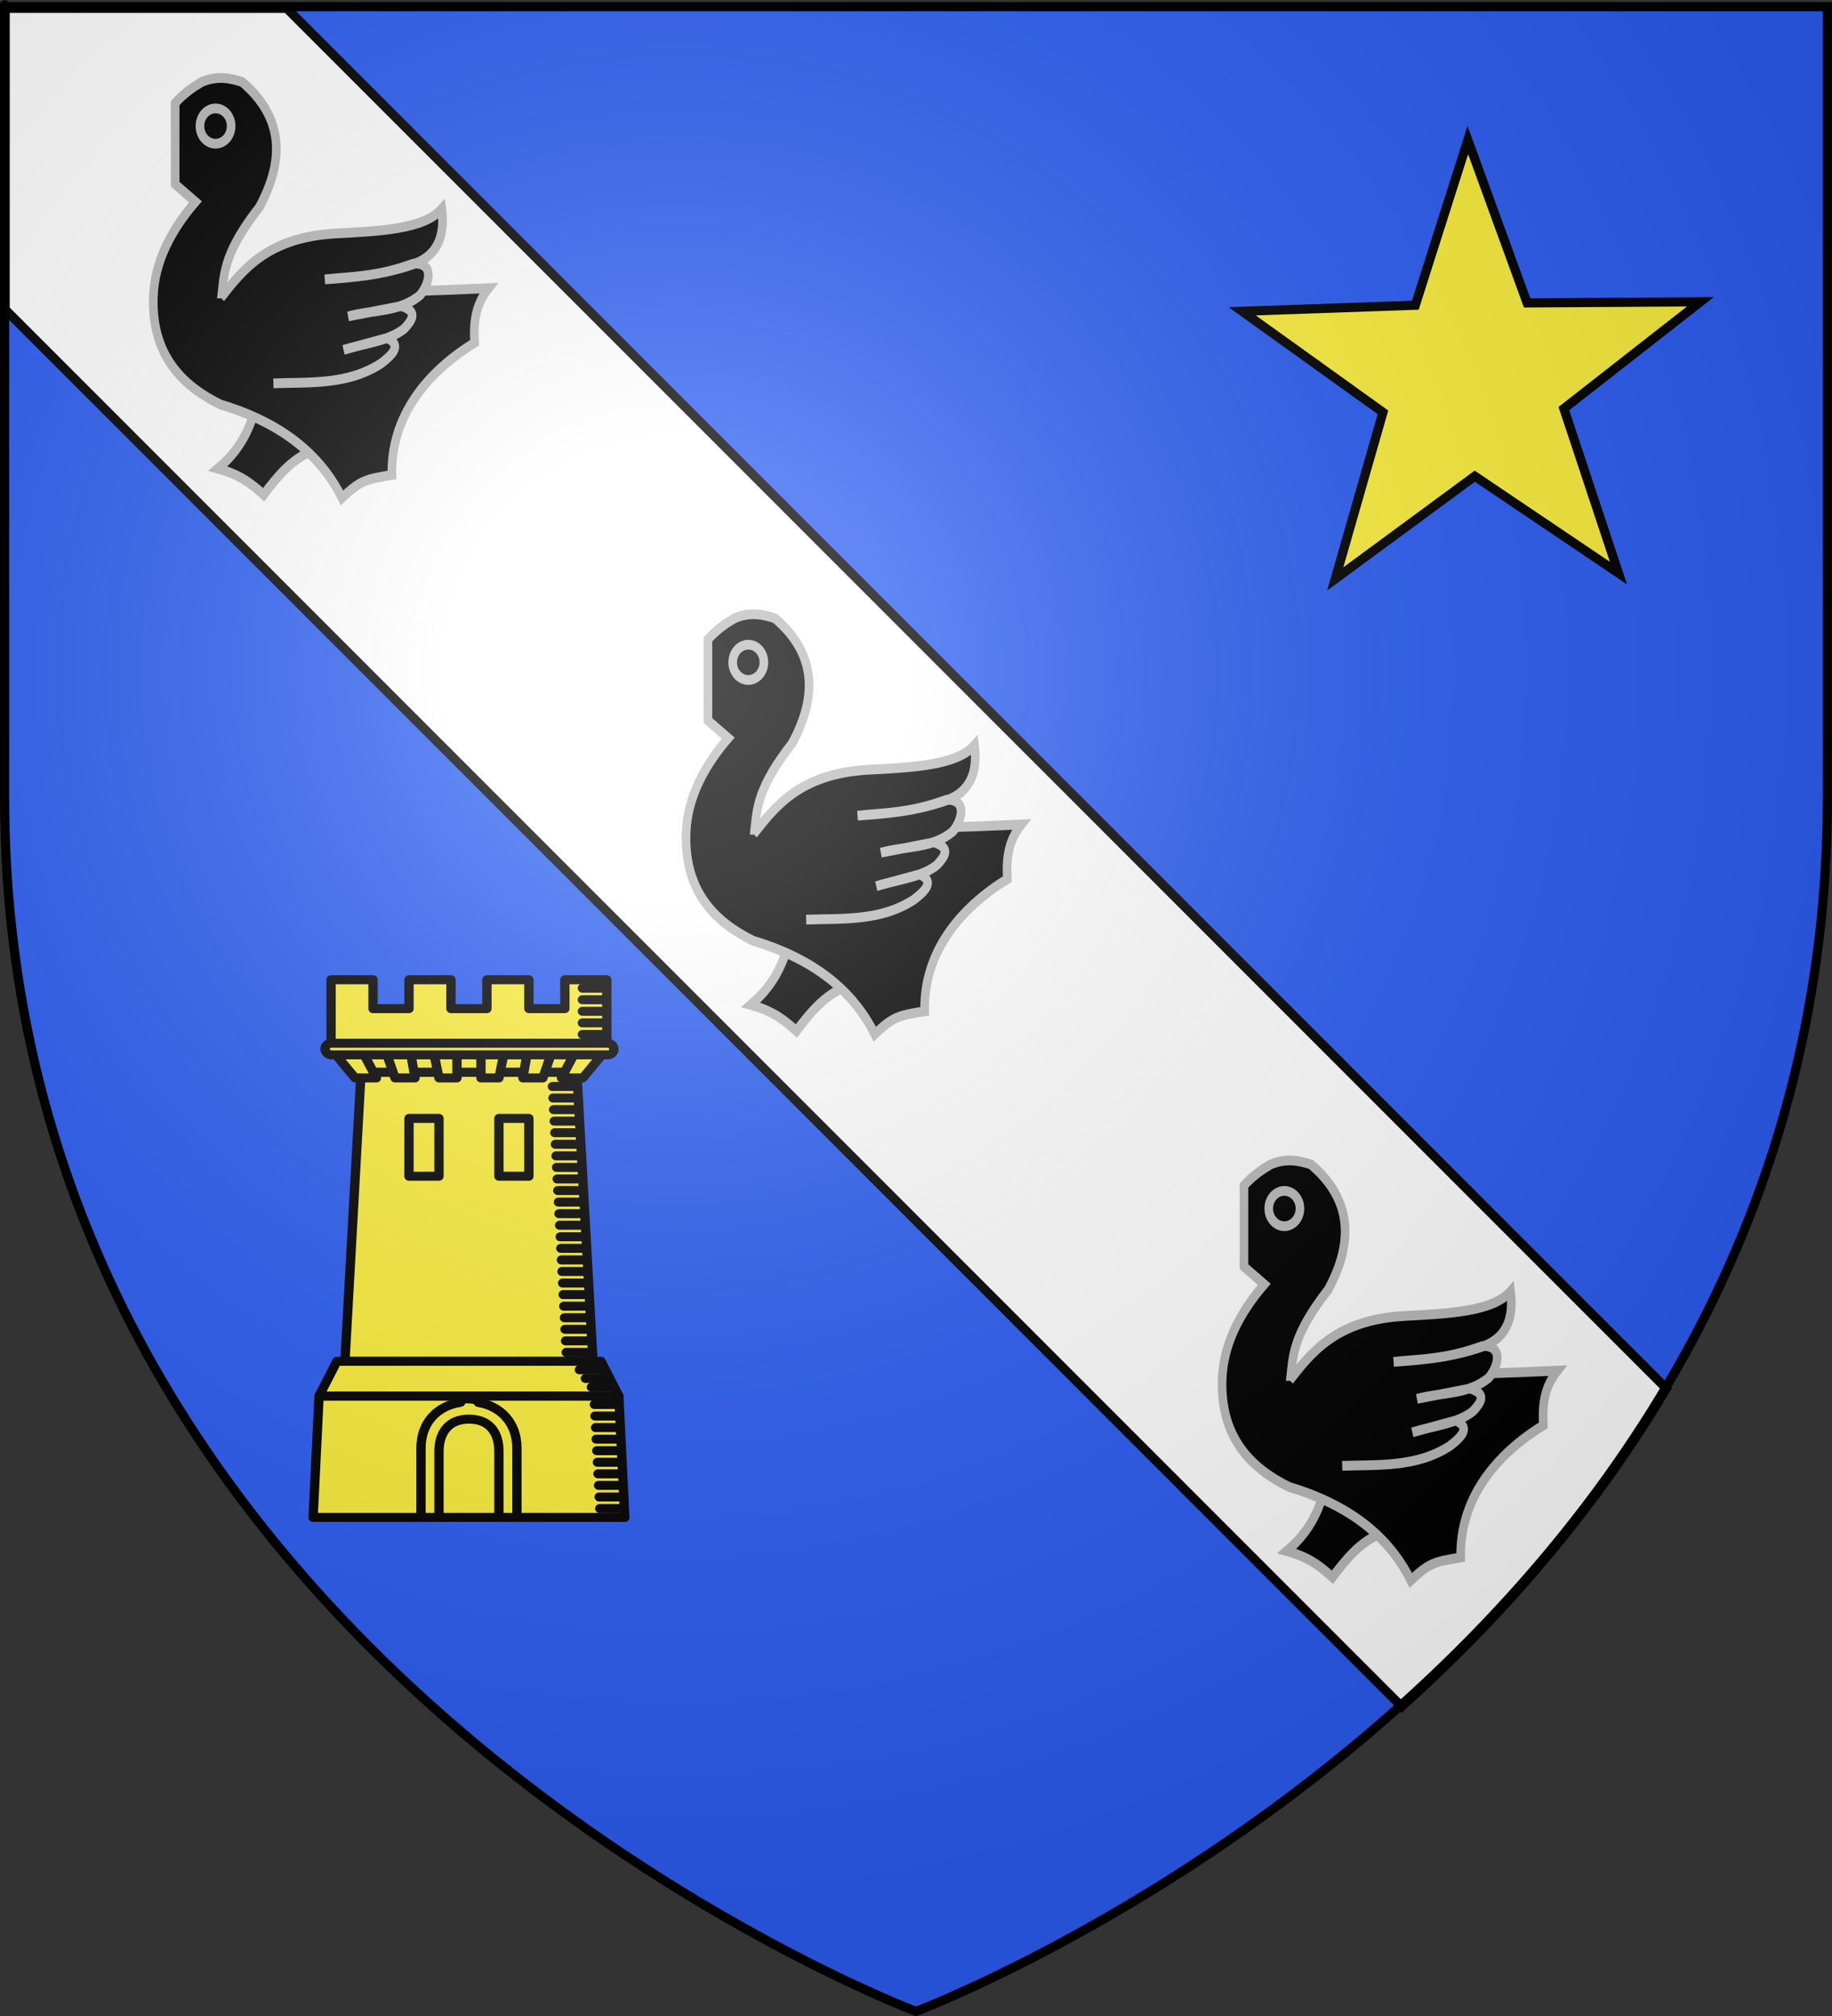 <?xml version="1.0" encoding="UTF-8" standalone="no"?>
<svg
   xmlns:dc="http://purl.org/dc/elements/1.1/"
   xmlns:cc="http://creativecommons.org/ns#"
   xmlns:rdf="http://www.w3.org/1999/02/22-rdf-syntax-ns#"
   xmlns:svg="http://www.w3.org/2000/svg"
   xmlns="http://www.w3.org/2000/svg"
   xmlns:xlink="http://www.w3.org/1999/xlink"
   xmlns:sodipodi="http://sodipodi.sourceforge.net/DTD/sodipodi-0.dtd"
   xmlns:inkscape="http://www.inkscape.org/namespaces/inkscape"
   height="660"
   width="600"
   version="1.0"
   id="svg2"
   sodipodi:version="0.32"
   inkscape:version="0.46"
   sodipodi:docname="Blason Villiers-en-Bière.svg"
   sodipodi:docbase="D:\Mes documents\Renaud-Notre Lapin"
   inkscape:export-filename="/Users/olivier/Desktop/Blason Rouge/Blason_Vide_3D.png"
   inkscape:export-xdpi="144"
   inkscape:export-ydpi="144"
   inkscape:output_extension="org.inkscape.output.svg.inkscape">
  <rect width="100%" height="100%" fill="#333333" stroke="none"/>
  <sodipodi:namedview
     inkscape:window-height="814"
     inkscape:window-width="1152"
     inkscape:pageshadow="2"
     inkscape:pageopacity="0.0"
     guidetolerance="10.0"
     gridtolerance="10.0"
     objecttolerance="10.0"
     borderopacity="1.0"
     bordercolor="#666666"
     pagecolor="#ffffff"
     id="base"
     showgrid="false"
     height="660px"
     inkscape:zoom="0.92272727"
     inkscape:cx="300"
     inkscape:cy="330"
     inkscape:window-x="120"
     inkscape:window-y="176"
     inkscape:current-layer="g5810"
     showguides="true"
     inkscape:guide-bbox="true" />
  <desc
     id="desc4">Flag of Canton of Valais (Wallis)</desc>
  <defs
     id="defs6">
    <clipPath
       clipPathUnits="userSpaceOnUse"
       id="clipPath3747">
      <g
         id="g3749"
         style="display:inline"
         transform="translate(40,173.447)">
        <path
           id="path3751"
           style="fill:none;fill-opacity:1;fill-rule:evenodd;stroke:#000000;stroke-width:3;stroke-linecap:butt;stroke-linejoin:miter;stroke-miterlimit:4;stroke-dasharray:none;stroke-opacity:1"
           d="M 598.5,3 C 598.5,3.001 598.5,2.188 598.5,2.188 M 1.5,2.188 L 1.5,260.719 C 1.5,546.17 300,658.5 300,658.5 C 300,658.5 300.778,658.198 300.969,658.125 L 3,3 M 598.5,6.312 L 302.281,657.594 C 325.579,648.332 598.5,534.018 598.5,260.719 C 598.5,-20.178 598.5,5.553 598.5,6.312 z" />
      </g>
    </clipPath>
    <inkscape:perspective
       sodipodi:type="inkscape:persp3d"
       inkscape:vp_x="0 : 330 : 1"
       inkscape:vp_y="0 : 1000 : 0"
       inkscape:vp_z="600 : 330 : 1"
       inkscape:persp3d-origin="300 : 220 : 1"
       id="perspective21" />
    <linearGradient
       id="linearGradient2893">
      <stop
         style="stop-color:white;stop-opacity:0.314;"
         offset="0"
         id="stop2895" />
      <stop
         id="stop2897"
         offset="0.19"
         style="stop-color:white;stop-opacity:0.251;" />
      <stop
         style="stop-color:#6b6b6b;stop-opacity:0.125;"
         offset="0.6"
         id="stop2901" />
      <stop
         style="stop-color:black;stop-opacity:0.125;"
         offset="1"
         id="stop2899" />
    </linearGradient>
    <radialGradient
       inkscape:collect="always"
       xlink:href="#linearGradient2893"
       id="radialGradient3163"
       gradientUnits="userSpaceOnUse"
       gradientTransform="matrix(1.353,0,0,1.349,-77.629,-85.747)"
       cx="221.445"
       cy="226.331"
       fx="221.445"
       fy="226.331"
       r="300" />
    <linearGradient
       id="linearGradient2230">
      <stop
         id="stop2232"
         offset="0"
         style="stop-color:#ffffff;stop-opacity:0.314" />
      <stop
         id="stop2234"
         offset="0.19"
         style="stop-color:#ffffff;stop-opacity:0.251" />
      <stop
         id="stop2236"
         offset="0.6"
         style="stop-color:#6b6b6b;stop-opacity:0.125" />
      <stop
         id="stop2238"
         offset="1"
         style="stop-color:#000000;stop-opacity:0.125" />
    </linearGradient>
    <linearGradient
       id="linearGradient2240">
      <stop
         id="stop2242"
         offset="0"
         style="stop-color:#ffffff;stop-opacity:1" />
      <stop
         id="stop2244"
         offset="0.229"
         style="stop-color:#ffffff;stop-opacity:1" />
      <stop
         id="stop2246"
         offset="1"
         style="stop-color:#000000;stop-opacity:1" />
    </linearGradient>
    <linearGradient
       id="linearGradient2248">
      <stop
         id="stop2250"
         offset="0"
         style="stop-color:#fd0000;stop-opacity:1" />
      <stop
         id="stop2252"
         offset="0.5"
         style="stop-color:#e77275;stop-opacity:0.659" />
      <stop
         id="stop2254"
         offset="1"
         style="stop-color:#000000;stop-opacity:0.323" />
    </linearGradient>
    <radialGradient
       gradientTransform="matrix(-4.167939e-4,2.183,-1.884,-3.599562e-4,615.597,-289.121)"
       gradientUnits="userSpaceOnUse"
       xlink:href="#linearGradient2955"
       id="radialGradient2256"
       fy="218.901"
       fx="225.524"
       r="300"
       cy="218.901"
       cx="225.524" />
    <polygon
       id="polygon2258"
       transform="scale(53,53)"
       points="0,-1 0.588,0.809 -0.951,-0.309 0.951,-0.309 -0.588,0.809 0,-1 " />
    <clipPath
       id="clipPath2260">
      <path
         id="path2262"
         d="M 0,-200 L 0,600 L 300,600 L 300,-200 L 0,-200 z " />
    </clipPath>
    <radialGradient
       gradientTransform="matrix(-4.167939e-4,2.183,-1.884,-3.599562e-4,615.597,-289.121)"
       gradientUnits="userSpaceOnUse"
       xlink:href="#linearGradient2955"
       id="radialGradient2264"
       fy="218.901"
       fx="225.524"
       r="300"
       cy="218.901"
       cx="225.524" />
    <radialGradient
       gradientTransform="matrix(0,1.749,-1.593,-1.049767e-7,551.788,-191.29)"
       gradientUnits="userSpaceOnUse"
       xlink:href="#linearGradient2955"
       id="radialGradient2266"
       fy="218.901"
       fx="225.524"
       r="300"
       cy="218.901"
       cx="225.524" />
    <radialGradient
       gradientTransform="matrix(0,1.386,-1.323,-5.741131e-8,-158.082,-109.541)"
       gradientUnits="userSpaceOnUse"
       xlink:href="#linearGradient2955"
       id="radialGradient2268"
       fy="218.901"
       fx="225.524"
       r="300"
       cy="218.901"
       cx="225.524" />
    <radialGradient
       gradientTransform="matrix(1.353,0,0,1.349,-77.629,-85.747)"
       gradientUnits="userSpaceOnUse"
       xlink:href="#linearGradient2893"
       id="radialGradient3901"
       fy="226.331"
       fx="221.445"
       r="300"
       cy="226.331"
       cx="221.445" />
    <radialGradient
       gradientTransform="matrix(0,1.386,-1.323,-5.741131e-8,-158.082,-109.541)"
       gradientUnits="userSpaceOnUse"
       xlink:href="#linearGradient2955"
       id="radialGradient2871"
       fy="218.901"
       fx="225.524"
       r="300"
       cy="218.901"
       cx="225.524" />
    <radialGradient
       gradientTransform="matrix(0,1.749,-1.593,-1.049767e-7,551.788,-191.29)"
       gradientUnits="userSpaceOnUse"
       xlink:href="#linearGradient2955"
       id="radialGradient2865"
       fy="218.901"
       fx="225.524"
       r="300"
       cy="218.901"
       cx="225.524" />
    <radialGradient
       gradientTransform="matrix(-4.167939e-4,2.183,-1.884,-3.599562e-4,615.597,-289.121)"
       gradientUnits="userSpaceOnUse"
       xlink:href="#linearGradient2955"
       id="radialGradient1911"
       fy="218.901"
       fx="225.524"
       r="300"
       cy="218.901"
       cx="225.524" />
    <clipPath
       id="clip">
      <path
         id="path10"
         d="M 0,-200 L 0,600 L 300,600 L 300,-200 L 0,-200 z " />
    </clipPath>
    <polygon
       id="star"
       transform="scale(53,53)"
       points="0,-1 0.588,0.809 -0.951,-0.309 0.951,-0.309 -0.588,0.809 0,-1 " />
    <radialGradient
       gradientTransform="matrix(-4.167939e-4,2.183,-1.884,-3.599562e-4,615.597,-289.121)"
       gradientUnits="userSpaceOnUse"
       xlink:href="#linearGradient2955"
       id="radialGradient2961"
       fy="218.901"
       fx="225.524"
       r="300"
       cy="218.901"
       cx="225.524" />
    <linearGradient
       id="linearGradient2955">
      <stop
         id="stop2867"
         offset="0"
         style="stop-color:#fd0000;stop-opacity:1" />
      <stop
         id="stop2873"
         offset="0.5"
         style="stop-color:#e77275;stop-opacity:0.659" />
      <stop
         id="stop2959"
         offset="1"
         style="stop-color:#000000;stop-opacity:0.323" />
    </linearGradient>
    <linearGradient
       id="linearGradient2885">
      <stop
         id="stop2887"
         offset="0"
         style="stop-color:#ffffff;stop-opacity:1" />
      <stop
         id="stop2891"
         offset="0.229"
         style="stop-color:#ffffff;stop-opacity:1" />
      <stop
         id="stop2889"
         offset="1"
         style="stop-color:#000000;stop-opacity:1" />
    </linearGradient>
    <linearGradient
       id="linearGradient3876">
      <stop
         id="stop3878"
         offset="0"
         style="stop-color:#ffffff;stop-opacity:0.314" />
      <stop
         id="stop3880"
         offset="0.19"
         style="stop-color:#ffffff;stop-opacity:0.251" />
      <stop
         id="stop3882"
         offset="0.6"
         style="stop-color:#6b6b6b;stop-opacity:0.125" />
      <stop
         id="stop3884"
         offset="1"
         style="stop-color:#000000;stop-opacity:0.125" />
    </linearGradient>
    <inkscape:perspective
       id="perspective51"
       inkscape:persp3d-origin="300 : 220 : 1"
       inkscape:vp_z="600 : 330 : 1"
       inkscape:vp_y="0 : 1000 : 0"
       inkscape:vp_x="0 : 330 : 1"
       sodipodi:type="inkscape:persp3d" />
    <radialGradient
       gradientTransform="matrix(1.353,0,0,1.349,-77.629,-85.747)"
       gradientUnits="userSpaceOnUse"
       xlink:href="#linearGradient2893"
       id="radialGradient4085"
       fy="226.331"
       fx="221.445"
       r="300"
       cy="226.331"
       cx="221.445" />
    <radialGradient
       gradientTransform="matrix(0,1.386,-1.323,-5.741131e-8,-158.082,-109.541)"
       gradientUnits="userSpaceOnUse"
       xlink:href="#linearGradient2955"
       id="radialGradient4083"
       fy="218.901"
       fx="225.524"
       r="300"
       cy="218.901"
       cx="225.524" />
    <radialGradient
       gradientTransform="matrix(0,1.749,-1.593,-1.049767e-7,551.788,-191.29)"
       gradientUnits="userSpaceOnUse"
       xlink:href="#linearGradient2955"
       id="radialGradient4081"
       fy="218.901"
       fx="225.524"
       r="300"
       cy="218.901"
       cx="225.524" />
    <radialGradient
       gradientTransform="matrix(-4.167939e-4,2.183,-1.884,-3.599562e-4,615.597,-289.121)"
       gradientUnits="userSpaceOnUse"
       xlink:href="#linearGradient2955"
       id="radialGradient4079"
       fy="218.901"
       fx="225.524"
       r="300"
       cy="218.901"
       cx="225.524" />
    <clipPath
       id="clipPath4075">
      <path
         id="path4077"
         d="M 0,-200 L 0,600 L 300,600 L 300,-200 L 0,-200 z " />
    </clipPath>
    <polygon
       id="polygon4073"
       transform="scale(53,53)"
       points="0,-1 0.588,0.809 -0.951,-0.309 0.951,-0.309 -0.588,0.809 0,-1 " />
    <radialGradient
       gradientTransform="matrix(-4.167939e-4,2.183,-1.884,-3.599562e-4,615.597,-289.121)"
       gradientUnits="userSpaceOnUse"
       xlink:href="#linearGradient2955"
       id="radialGradient4071"
       fy="218.901"
       fx="225.524"
       r="300"
       cy="218.901"
       cx="225.524" />
    <linearGradient
       id="linearGradient4063">
      <stop
         id="stop4065"
         offset="0"
         style="stop-color:#fd0000;stop-opacity:1" />
      <stop
         id="stop4067"
         offset="0.5"
         style="stop-color:#e77275;stop-opacity:0.659" />
      <stop
         id="stop4069"
         offset="1"
         style="stop-color:black;stop-opacity:0.323" />
    </linearGradient>
    <linearGradient
       id="linearGradient4055">
      <stop
         id="stop4057"
         offset="0"
         style="stop-color:white;stop-opacity:1" />
      <stop
         id="stop4059"
         offset="0.229"
         style="stop-color:white;stop-opacity:1" />
      <stop
         id="stop4061"
         offset="1"
         style="stop-color:black;stop-opacity:1" />
    </linearGradient>
    <linearGradient
       id="linearGradient4045">
      <stop
         id="stop4047"
         offset="0"
         style="stop-color:white;stop-opacity:0.314" />
      <stop
         id="stop4049"
         offset="0.19"
         style="stop-color:white;stop-opacity:0.251" />
      <stop
         id="stop4051"
         offset="0.6"
         style="stop-color:#6b6b6b;stop-opacity:0.125" />
      <stop
         id="stop4053"
         offset="1"
         style="stop-color:black;stop-opacity:0.125" />
    </linearGradient>
    <inkscape:perspective
       id="perspective29"
       inkscape:persp3d-origin="300 : 220 : 1"
       inkscape:vp_z="600 : 330 : 1"
       inkscape:vp_y="0 : 1000 : 0"
       inkscape:vp_x="0 : 330 : 1"
       sodipodi:type="inkscape:persp3d" />
    <inkscape:perspective
       id="perspective43"
       inkscape:persp3d-origin="313.28882 : 129.89576 : 1"
       inkscape:vp_z="626.57764 : 194.84364 : 1"
       inkscape:vp_y="0 : 1000 : 0"
       inkscape:vp_x="0 : 194.84364 : 1"
       sodipodi:type="inkscape:persp3d" />
    <radialGradient
       gradientTransform="matrix(0,1.386,-1.323,-5.741131e-8,-158.082,-109.541)"
       gradientUnits="userSpaceOnUse"
       xlink:href="#linearGradient2955"
       id="radialGradient18194"
       fy="218.901"
       fx="225.524"
       r="300"
       cy="218.901"
       cx="225.524" />
    <radialGradient
       gradientTransform="matrix(0,1.749,-1.593,-1.049767e-7,551.788,-191.29)"
       gradientUnits="userSpaceOnUse"
       xlink:href="#linearGradient2955"
       id="radialGradient18192"
       fy="218.901"
       fx="225.524"
       r="300"
       cy="218.901"
       cx="225.524" />
    <radialGradient
       gradientTransform="matrix(-4.167939e-4,2.183,-1.884,-3.599562e-4,615.597,-289.121)"
       gradientUnits="userSpaceOnUse"
       xlink:href="#linearGradient2955"
       id="radialGradient18190"
       fy="218.901"
       fx="225.524"
       r="300"
       cy="218.901"
       cx="225.524" />
    <clipPath
       id="clipPath18186">
      <path
         id="path18188"
         d="M 0,-200 L 0,600 L 300,600 L 300,-200 L 0,-200 z " />
    </clipPath>
    <polygon
       id="polygon18184"
       transform="scale(53,53)"
       points="0,-1 0.588,0.809 -0.951,-0.309 0.951,-0.309 -0.588,0.809 0,-1 " />
    <radialGradient
       gradientTransform="matrix(-4.167939e-4,2.183,-1.884,-3.599562e-4,615.597,-289.121)"
       gradientUnits="userSpaceOnUse"
       xlink:href="#linearGradient2955"
       id="radialGradient18182"
       fy="218.901"
       fx="225.524"
       r="300"
       cy="218.901"
       cx="225.524" />
    <linearGradient
       id="linearGradient18174">
      <stop
         id="stop18176"
         offset="0"
         style="stop-color:#fd0000;stop-opacity:1" />
      <stop
         id="stop18178"
         offset="0.5"
         style="stop-color:#e77275;stop-opacity:0.659" />
      <stop
         id="stop18180"
         offset="1"
         style="stop-color:black;stop-opacity:0.323" />
    </linearGradient>
    <linearGradient
       id="linearGradient18166">
      <stop
         id="stop18168"
         offset="0"
         style="stop-color:white;stop-opacity:1" />
      <stop
         id="stop18170"
         offset="0.229"
         style="stop-color:white;stop-opacity:1" />
      <stop
         id="stop18172"
         offset="1"
         style="stop-color:black;stop-opacity:1" />
    </linearGradient>
    <linearGradient
       id="linearGradient18156">
      <stop
         id="stop18158"
         offset="0"
         style="stop-color:white;stop-opacity:0.314" />
      <stop
         id="stop18160"
         offset="0.19"
         style="stop-color:white;stop-opacity:0.251" />
      <stop
         id="stop18162"
         offset="0.6"
         style="stop-color:#6b6b6b;stop-opacity:0.125" />
      <stop
         id="stop18164"
         offset="1"
         style="stop-color:black;stop-opacity:0.125" />
    </linearGradient>
    <inkscape:perspective
       id="perspective32"
       inkscape:persp3d-origin="300 : 220 : 1"
       inkscape:vp_z="600 : 330 : 1"
       inkscape:vp_y="0 : 1000 : 0"
       inkscape:vp_x="0 : 330 : 1"
       sodipodi:type="inkscape:persp3d" />
    <radialGradient
       gradientTransform="matrix(1.353,0,0,1.349,-77.629,-85.747)"
       gradientUnits="userSpaceOnUse"
       xlink:href="#linearGradient2893"
       id="radialGradient18484"
       fy="226.331"
       fx="221.445"
       r="300"
       cy="226.331"
       cx="221.445" />
    <linearGradient
       id="linearGradient18474">
      <stop
         id="stop18476"
         offset="0"
         style="stop-color:#ffffff;stop-opacity:0.314" />
      <stop
         id="stop18478"
         offset="0.19"
         style="stop-color:#ffffff;stop-opacity:0.251" />
      <stop
         id="stop18480"
         offset="0.6"
         style="stop-color:#6b6b6b;stop-opacity:0.125" />
      <stop
         id="stop18482"
         offset="1"
         style="stop-color:#000000;stop-opacity:0.125" />
    </linearGradient>
    <inkscape:perspective
       id="perspective59"
       inkscape:persp3d-origin="300 : 220 : 1"
       inkscape:vp_z="600 : 330 : 1"
       inkscape:vp_y="0 : 1000 : 0"
       inkscape:vp_x="0 : 330 : 1"
       sodipodi:type="inkscape:persp3d" />
    <inkscape:perspective
       id="perspective13"
       inkscape:persp3d-origin="82.5 : 60 : 1"
       inkscape:vp_z="165 : 90 : 1"
       inkscape:vp_y="0 : 1000 : 0"
       inkscape:vp_x="0 : 90 : 1"
       sodipodi:type="inkscape:persp3d" />
  </defs>
  <g
     inkscape:groupmode="layer"
     id="layer3"
     inkscape:label="Fond écu"
     style="display:inline">
    <path
       id="path2855"
       style="fill:#2b5df2;fill-opacity:1;fill-rule:evenodd;stroke:none;stroke-width:1px;stroke-linecap:butt;stroke-linejoin:miter;stroke-opacity:1"
       d="M 300,658.5 C 300,658.5 598.5,546.18 598.5,260.728 C 598.5,-24.723 598.5,2.176 598.5,2.176 L 1.5,2.176 L 1.5,260.728 C 1.5,546.18 300,658.5 300,658.5 z"
       sodipodi:nodetypes="cccccc" />
    <path
       transform="translate(689.399,-32.289)"
       d="M -159.345,219.904 L -206.396,188.184 L -252.096,221.822 L -236.468,167.272 L -282.581,134.204 L -225.872,132.21 L -208.672,78.135 L -189.252,131.453 L -132.508,131.1 L -177.215,166.046 L -159.345,219.904 z"
       inkscape:randomized="0"
       inkscape:rounded="0"
       inkscape:flatsided="false"
       sodipodi:arg2="1.5501193"
       sodipodi:arg1="0.92180077"
       sodipodi:r2="31.157518"
       sodipodi:r1="78.915016"
       sodipodi:cy="157.03278"
       sodipodi:cx="-207.04039"
       sodipodi:sides="5"
       id="use4744"
       style="fill:#fcef3c;fill-opacity:1;stroke:#000000;stroke-width:3;stroke-linecap:round;stroke-miterlimit:4;stroke-dasharray:none;stroke-opacity:1"
       sodipodi:type="star" />
    <g
       id="g18196"
       style="opacity:1;display:inline"
       transform="matrix(-1,0,0,1,600.197,0.542)">
      <g
         id="g5810">
        <path
           id="path18199"
           style="fill:#ffffff;fill-opacity:1;fill-rule:evenodd;stroke:#000000;stroke-width:3;stroke-linecap:butt;stroke-linejoin:miter;stroke-miterlimit:4;stroke-dasharray:none;stroke-opacity:1"
           d="M 598.5,100.781 L 141.125,558.156 C 109.776,530.024 79.086,495.486 54.437,454.031 L 506.281,2.188 L 598.5,2.188 L 598.5,100.781 z" />
        <rect
           id="rect4923"
           style="fill:none;fill-opacity:1;fill-rule:nonzero;stroke:none;stroke-width:7.56;stroke-linecap:round;stroke-linejoin:round;stroke-miterlimit:4;stroke-dasharray:none;stroke-opacity:1"
           y="3.375078e-14"
           x="0"
           height="660"
           width="600" />
        <g
           id="g18783"
           transform="matrix(-0.701,0,0,0.792,378.712,197.677)"
           style="fill:#000000;fill-opacity:1;stroke:#bababa;stroke-width:4.027;stroke-miterlimit:4;stroke-dasharray:none;stroke-opacity:1">
          <g
             id="g5507"
             style="fill:#000000;fill-opacity:1;stroke:#bababa;stroke-width:3.823;stroke-miterlimit:4;stroke-dasharray:none;stroke-opacity:1;display:inline"
             transform="matrix(1.053,0,0,1.053,202.733,-149.892)">
            <path
               id="path4610"
               style="fill:#000000;fill-opacity:1;fill-rule:evenodd;stroke:#bababa;stroke-width:3.823;stroke-linecap:butt;stroke-linejoin:miter;stroke-miterlimit:4;stroke-dasharray:none;stroke-opacity:1"
               d="M -143.977,278.607 C -147.544,288.266 -153.145,294.367 -159.506,299.137 C -149.13,301.654 -144.122,305.513 -139.239,309.403 C -133.405,302.525 -127.306,295.98 -118.708,292.557 L -118.445,278.87 L -143.977,278.607 z" />
            <path
               id="path1946"
               style="fill:#000000;fill-opacity:1;fill-rule:evenodd;stroke:#bababa;stroke-width:3.823;stroke-linecap:butt;stroke-linejoin:miter;stroke-miterlimit:4;stroke-dasharray:none;stroke-opacity:1"
               d="M -178.483,155.681 C -174.563,151.799 -170.643,149.436 -166.723,147.379 C -159.864,144.79 -154.209,145.812 -148.736,147.379 C -130.859,160.875 -129.497,177.468 -141.126,196.497 C -156.489,213.939 -156.683,221.901 -157.729,230.395 C -120.393,230.402 -82.238,230.136 -39.432,228.319 C -45.276,234.968 -46.123,241.346 -45.659,249.765 C -67.158,261.499 -82.897,278.88 -82.324,301.65 C -93.971,303.321 -96.292,303.774 -104.461,310.643 C -113.768,294.081 -130.68,281.322 -158.421,273.978 C -174.568,266.921 -189.01,255.202 -188.168,231.778 C -187.654,217.466 -179.676,204.894 -169.49,194.421 L -178.483,187.504 L -178.483,155.681 z" />
            <path
               id="path1948"
               style="fill:#000000;fill-opacity:1;fill-rule:nonzero;stroke:#bababa;stroke-width:3.823;stroke-linecap:butt;stroke-linejoin:miter;marker:none;marker-start:none;marker-mid:none;marker-end:none;stroke-miterlimit:4;stroke-dasharray:none;stroke-dashoffset:0;stroke-opacity:1;visibility:visible;display:inline;overflow:visible"
               transform="translate(2,0)"
               d="M -155.654,164.674 C -155.651,168.497 -158.749,171.598 -162.572,171.598 C -166.395,171.598 -169.493,168.497 -169.49,164.674 C -169.493,160.851 -166.395,157.751 -162.572,157.751 C -158.749,157.751 -155.651,160.851 -155.654,164.674 z" />
            <path
               id="path3722"
               style="fill:#000000;fill-opacity:1;fill-rule:evenodd;stroke:#bababa;stroke-width:3.823;stroke-linecap:butt;stroke-linejoin:miter;stroke-miterlimit:4;stroke-dasharray:none;stroke-opacity:1"
               d="M -158.235,232.123 C -148.562,221.179 -137.594,208.506 -107.92,206.874 C -88.319,205.924 -68.194,205.299 -60.186,197.189 C -58.689,207.893 -62.217,215.298 -71.947,218.634 C -85.103,222.894 -98.569,224.058 -112.071,224.86 C -99.888,223.678 -89.399,224.068 -72.639,218.634 C -62.89,218.357 -65.951,227.098 -69.871,231.087 C -78.931,237.878 -91.05,236.716 -101.694,239.388 L -78.173,235.335 C -70.513,237.451 -73.388,240.905 -76.823,244.197 C -83.477,249.04 -94.528,249.953 -103.769,252.532 L -84.531,247.889 C -77.636,250.594 -82.109,254.512 -87.2,257.901 C -102.035,266.424 -119.191,265.149 -134.9,265.676" />
          </g>
        </g>
        <use
           x="0"
           y="0"
           xlink:href="#g18783"
           id="use18790"
           transform="translate(174.483,-175.567)"
           width="600"
           height="660" />
        <use
           x="0"
           y="0"
           xlink:href="#use18790"
           id="use18792"
           transform="translate(-350.049,354.384)"
           width="600"
           height="660" />
      </g>
    </g>
    <g
       id="g18486"
       transform="matrix(0.78,0,0,0.752,39.072,281.145)"
       style="fill:#fcef3c;stroke:#000000;stroke-opacity:1;stroke-width:3.917;stroke-miterlimit:4;stroke-dasharray:none">
      <g
         id="g18488"
         style="fill:#fcef3c;stroke:#000000;stroke-opacity:1;stroke-width:3.917;stroke-miterlimit:4;stroke-dasharray:none">
        <g
           id="g3583"
           transform="matrix(2.517,0,0,2.517,-112.371,-112.024)"
           style="fill:#fcef3c;stroke:#000000;stroke-opacity:1;stroke-width:1.556;stroke-miterlimit:4;stroke-dasharray:none">
          <path
             id="path2260"
             style="fill:#fcef3c;fill-rule:evenodd;stroke:#000000;stroke-width:1.556;stroke-linecap:butt;stroke-linejoin:miter;stroke-miterlimit:4;stroke-dasharray:none;stroke-opacity:1"
             d="M 84.972,81.428 L 82.285,131.428 L 123.66,131.428 L 120.972,81.428 L 84.972,81.428 z" />
          <path
             id="path3471"
             style="fill:#fcef3c;fill-rule:evenodd;stroke:#000000;stroke-width:1.556;stroke-linecap:butt;stroke-linejoin:round;stroke-miterlimit:4;stroke-dasharray:none;stroke-opacity:1"
             d="M 77.972,137.428 L 76.972,158.428 L 128.972,158.428 L 127.972,137.428 L 77.972,137.428 z" />
          <path
             id="rect3155"
             style="fill:#fcef3c;fill-opacity:1;fill-rule:evenodd;stroke:#000000;stroke-width:1.556;stroke-linecap:round;stroke-linejoin:round;stroke-miterlimit:4;stroke-dasharray:none;stroke-dashoffset:0;stroke-opacity:1"
             d="M 79.972,65.428 L 79.972,70.428 L 79.972,77.428 L 125.972,77.428 L 125.972,70.428 L 125.972,65.428 L 118.972,65.428 L 118.972,70.428 L 112.972,70.428 L 112.972,65.428 L 105.972,65.428 L 105.972,70.428 L 99.972,70.428 L 99.972,65.428 L 92.972,65.428 L 92.972,70.428 L 86.972,70.428 L 86.972,65.428 L 79.972,65.428 z" />
          <path
             id="path3157"
             style="fill:#fcef3c;fill-opacity:1;fill-rule:evenodd;stroke:#000000;stroke-width:1.556;stroke-linecap:round;stroke-linejoin:round;stroke-miterlimit:4;stroke-dasharray:none;stroke-opacity:1"
             d="M 79.972,77.428 L 84.972,81.416 L 120.972,81.416 L 125.972,77.428 L 79.972,77.428 z" />
          <path
             id="path3321"
             style="fill:#fcef3c;fill-rule:evenodd;stroke:#000000;stroke-width:1.556;stroke-linecap:round;stroke-linejoin:round;stroke-miterlimit:4;stroke-dasharray:none;stroke-opacity:1"
             d="M 79.972,77.416 L 83.972,82.416 L 87.538,82.416 L 84.972,77.416 L 79.972,77.416 z" />
          <use
             xlink:href="#path3321"
             height="1"
             width="1"
             y="0"
             x="0"
             id="use3323"
             transform="matrix(-1,0,0,1,205.945,1.7929565e-6)"
             style="fill:#fcef3c;stroke:#000000;stroke-opacity:1;stroke-width:1.556;stroke-miterlimit:4;stroke-dasharray:none" />
          <path
             id="path3325"
             style="fill:#fcef3c;fill-rule:evenodd;stroke:#000000;stroke-width:1.556;stroke-linecap:round;stroke-linejoin:round;stroke-miterlimit:4;stroke-dasharray:none;stroke-opacity:1"
             d="M 88.972,77.416 L 90.639,82.416 L 93.972,82.416 L 93.139,77.416 L 88.972,77.416 z" />
          <use
             xlink:href="#path3325"
             height="1"
             width="1"
             y="0"
             x="0"
             id="use3327"
             transform="matrix(-1,0,0,1,205.945,1.7929565e-6)"
             style="fill:#fcef3c;stroke:#000000;stroke-opacity:1;stroke-width:1.556;stroke-miterlimit:4;stroke-dasharray:none" />
          <path
             id="path3329"
             style="fill:#fcef3c;fill-rule:evenodd;stroke:#000000;stroke-width:1.556;stroke-linecap:butt;stroke-linejoin:round;stroke-miterlimit:4;stroke-dasharray:none;stroke-opacity:1"
             d="M 96.972,77.416 L 100.972,77.416 L 100.972,82.416 L 97.972,82.416 L 96.972,77.416 z" />
          <use
             xlink:href="#path3329"
             height="1"
             width="1"
             y="0"
             x="0"
             id="use3331"
             transform="matrix(-1,0,0,1,205.945,1.7929565e-6)"
             style="fill:#fcef3c;stroke:#000000;stroke-opacity:1;stroke-width:1.556;stroke-miterlimit:4;stroke-dasharray:none" />
          <rect
             id="rect3351"
             style="fill:#fcef3c;fill-opacity:1;fill-rule:evenodd;stroke:#000000;stroke-width:1.556;stroke-linecap:round;stroke-linejoin:round;stroke-miterlimit:4;stroke-dasharray:none;stroke-dashoffset:0;stroke-opacity:1"
             y="76.416"
             x="78.972"
             ry="1"
             height="2"
             width="48.191" />
          <rect
             id="rect3353"
             style="fill:#fcef3c;fill-opacity:1;fill-rule:evenodd;stroke:#000000;stroke-width:1.556;stroke-linecap:round;stroke-linejoin:round;stroke-miterlimit:4;stroke-dasharray:none;stroke-dashoffset:0;stroke-opacity:1"
             y="89.416"
             x="92.972"
             height="10"
             width="5" />
          <use
             xlink:href="#rect3353"
             height="1"
             width="1"
             y="0"
             x="15"
             id="use3355"
             style="fill:#fcef3c;stroke:#000000;stroke-opacity:1;stroke-width:1.556;stroke-miterlimit:4;stroke-dasharray:none" />
          <path
             id="path3357"
             style="fill:#fcef3c;fill-rule:evenodd;stroke:#000000;stroke-width:1.556;stroke-linecap:round;stroke-linejoin:miter;stroke-opacity:1;stroke-miterlimit:4;stroke-dasharray:none"
             d="M 121.898,66.89 L 125.498,66.89" />
          <use
             xlink:href="#path3357"
             height="1"
             width="1"
             y="2"
             x="0"
             id="use3359"
             transform="translate(1.8676628e-6,1.7929565e-6)"
             style="fill:#fcef3c;stroke:#000000;stroke-opacity:1;stroke-width:1.556;stroke-miterlimit:4;stroke-dasharray:none" />
          <use
             xlink:href="#path3357"
             height="1"
             width="1"
             y="4"
             x="0"
             id="use3361"
             transform="translate(1.8676628e-6,1.7929565e-6)"
             style="fill:#fcef3c;stroke:#000000;stroke-opacity:1;stroke-width:1.556;stroke-miterlimit:4;stroke-dasharray:none" />
          <use
             xlink:href="#path3357"
             height="1"
             width="1"
             y="6"
             x="0"
             id="use3363"
             transform="translate(1.8676628e-6,1.7929565e-6)"
             style="fill:#fcef3c;stroke:#000000;stroke-opacity:1;stroke-width:1.556;stroke-miterlimit:4;stroke-dasharray:none" />
          <use
             xlink:href="#path3357"
             height="1"
             width="1"
             y="8"
             x="0"
             id="use3365"
             transform="translate(1.8676628e-6,1.7929565e-6)"
             style="fill:#fcef3c;stroke:#000000;stroke-opacity:1;stroke-width:1.556;stroke-miterlimit:4;stroke-dasharray:none" />
          <path
             id="rect3495"
             style="fill:#fcef3c;fill-opacity:1;fill-rule:evenodd;stroke:#000000;stroke-width:1.556;stroke-miterlimit:4;stroke-dasharray:none;stroke-opacity:1"
             d="M 101.556,138.084 C 101.362,138.1 101.759,138.505 101.57,138.533 C 97.705,139.107 94.972,142.018 94.972,146.428 L 94.972,158.428 L 110.972,158.428 L 110.972,146.428 C 110.972,142.135 108.313,139.173 104.531,138.55 C 104.405,138.529 104.641,138.164 104.512,138.149 C 103.381,137.918 102.535,137.809 101.556,138.084 z" />
          <path
             id="path2266"
             style="fill:#fcef3c;fill-opacity:1;fill-rule:evenodd;stroke:#000000;stroke-width:1.556;stroke-miterlimit:4;stroke-dasharray:none;stroke-opacity:1"
             d="M 97.972,147.022 L 97.972,158.428 L 107.972,158.428 L 107.972,147.022 C 107.972,143.65 106.323,141.43 102.972,141.428 C 99.472,141.427 97.972,143.906 97.972,147.022 z" />
          <g
             id="g3297"
             transform="translate(-262.028,-409.947)"
             style="fill:#fcef3c;stroke:#000000;stroke-opacity:1;stroke-width:1.556;stroke-miterlimit:4;stroke-dasharray:none">
            <use
               xlink:href="#path3357"
               height="1"
               width="1"
               y="17"
               x="-5"
               id="use3279"
               transform="translate(262.028,409.947)"
               style="fill:#fcef3c;stroke:#000000;stroke-opacity:1;stroke-width:1.556;stroke-miterlimit:4;stroke-dasharray:none" />
            <use
               xlink:href="#use3279"
               height="1"
               width="1"
               y="2"
               x="0.1"
               id="use3281"
               style="fill:#fcef3c;stroke:#000000;stroke-opacity:1;stroke-width:1.556;stroke-miterlimit:4;stroke-dasharray:none" />
            <use
               xlink:href="#use3279"
               height="1"
               width="1"
               y="4"
               x="0.2"
               id="use3283"
               style="fill:#fcef3c;stroke:#000000;stroke-opacity:1;stroke-width:1.556;stroke-miterlimit:4;stroke-dasharray:none" />
            <use
               xlink:href="#use3279"
               height="1"
               width="1"
               y="6"
               x="0.3"
               id="use3285"
               style="fill:#fcef3c;stroke:#000000;stroke-opacity:1;stroke-width:1.556;stroke-miterlimit:4;stroke-dasharray:none" />
            <use
               xlink:href="#use3279"
               height="1"
               width="1"
               y="8"
               x="0.4"
               id="use3287"
               style="fill:#fcef3c;stroke:#000000;stroke-opacity:1;stroke-width:1.556;stroke-miterlimit:4;stroke-dasharray:none" />
          </g>
          <use
             xlink:href="#g3297"
             height="1"
             width="1"
             y="10"
             x="0.5"
             id="use3304"
             transform="translate(1.8676628e-6,1.7929565e-6)"
             style="fill:#fcef3c;stroke:#000000;stroke-opacity:1;stroke-width:1.556;stroke-miterlimit:4;stroke-dasharray:none" />
          <use
             xlink:href="#g3297"
             height="1"
             width="1"
             y="20"
             x="1"
             id="use3306"
             transform="translate(1.8676628e-6,1.7929565e-6)"
             style="fill:#fcef3c;stroke:#000000;stroke-opacity:1;stroke-width:1.556;stroke-miterlimit:4;stroke-dasharray:none" />
          <use
             xlink:href="#g3297"
             height="1"
             width="1"
             y="30"
             x="1.5"
             id="use3308"
             transform="translate(1.8676628e-6,1.7929565e-6)"
             style="fill:#fcef3c;stroke:#000000;stroke-opacity:1;stroke-width:1.556;stroke-miterlimit:4;stroke-dasharray:none" />
          <use
             xlink:href="#g3297"
             height="1"
             width="1"
             y="40"
             x="2"
             id="use3310"
             transform="translate(1.8676628e-6,1.7929565e-6)"
             style="fill:#fcef3c;stroke:#000000;stroke-opacity:1;stroke-width:1.556;stroke-miterlimit:4;stroke-dasharray:none" />
          <path
             id="path18521"
             style="fill:#fcef3c;fill-rule:evenodd;stroke:#000000;stroke-width:1.556;stroke-linecap:round;stroke-linejoin:round;stroke-miterlimit:4;stroke-dasharray:none;stroke-opacity:1"
             d="M 80.941,131.428 L 77.972,137.428 L 127.972,137.428 L 125.004,131.428 L 124.566,131.428 L 81.379,131.428 L 80.941,131.428 z" />
          <use
             xlink:href="#g3297"
             height="1"
             width="1"
             y="55"
             x="7"
             id="use3312"
             transform="translate(1.8676628e-6,1.7929565e-6)"
             style="fill:#fcef3c;stroke:#000000;stroke-opacity:1;stroke-width:1.556;stroke-miterlimit:4;stroke-dasharray:none" />
          <use
             xlink:href="#g3297"
             height="1"
             width="1"
             y="65"
             x="7.5"
             id="use3314"
             transform="translate(1.8676628e-6,1.7929565e-6)"
             style="fill:#fcef3c;stroke:#000000;stroke-opacity:1;stroke-width:1.556;stroke-miterlimit:4;stroke-dasharray:none" />
          <use
             xlink:href="#path3357"
             height="1"
             width="1"
             y="66"
             x="-0.5"
             id="use3316"
             transform="translate(1.8676628e-6,1.7929565e-6)"
             style="fill:#fcef3c;stroke:#000000;stroke-opacity:1;stroke-width:1.556;stroke-miterlimit:4;stroke-dasharray:none" />
          <use
             xlink:href="#use3316"
             height="1"
             width="1"
             y="1.5"
             x="1"
             id="use3318"
             transform="translate(1.8676628e-6,1.7929565e-6)"
             style="fill:#fcef3c;stroke:#000000;stroke-opacity:1;stroke-width:1.556;stroke-miterlimit:4;stroke-dasharray:none" />
          <use
             xlink:href="#use3316"
             height="1"
             width="1"
             y="3"
             x="2"
             id="use3320"
             transform="translate(1.8676628e-6,1.7929565e-6)"
             style="fill:#fcef3c;stroke:#000000;stroke-opacity:1;stroke-width:1.556;stroke-miterlimit:4;stroke-dasharray:none" />
        </g>
      </g>
      <g
         id="g18528"
         style="fill:#fcef3c;stroke:#000000;stroke-opacity:1;stroke-width:3.917;stroke-miterlimit:4;stroke-dasharray:none" />
    </g>
  </g>
  <g
     inkscape:groupmode="layer"
     id="layer4"
     inkscape:label="Meubles" />
  <g
     inkscape:groupmode="layer"
     id="layer2"
     inkscape:label="Reflet final"
     sodipodi:insensitive="true">
    <path
       sodipodi:nodetypes="cccccc"
       d="M 300,658.5 C 300,658.5 598.5,546.18 598.5,260.728 C 598.5,-24.723 598.5,2.176 598.5,2.176 L 1.5,2.176 L 1.5,260.728 C 1.5,546.18 300,658.5 300,658.5 z "
       style="opacity:1;fill:url(#radialGradient3163);fill-opacity:1;fill-rule:evenodd;stroke:none;stroke-width:1px;stroke-linecap:butt;stroke-linejoin:miter;stroke-opacity:1"
       id="path2875"
       inkscape:export-xdpi="144"
       inkscape:export-ydpi="144" />
  </g>
  <g
     inkscape:groupmode="layer"
     id="layer1"
     inkscape:label="Contour final"
     sodipodi:insensitive="true">
    <path
       sodipodi:nodetypes="cccccc"
       d="M 300,658.5 C 300,658.5 1.5,546.18 1.5,260.728 C 1.5,-24.723 1.5,2.176 1.5,2.176 L 598.5,2.176 L 598.5,260.728 C 598.5,546.18 300,658.5 300,658.5 z "
       style="opacity:1;fill:none;fill-opacity:1;fill-rule:evenodd;stroke:#000000;stroke-width:3;stroke-linecap:butt;stroke-linejoin:miter;stroke-miterlimit:4;stroke-dasharray:none;stroke-opacity:1"
       id="path1411"
       inkscape:export-xdpi="144"
       inkscape:export-ydpi="144" />
  </g>
</svg>
